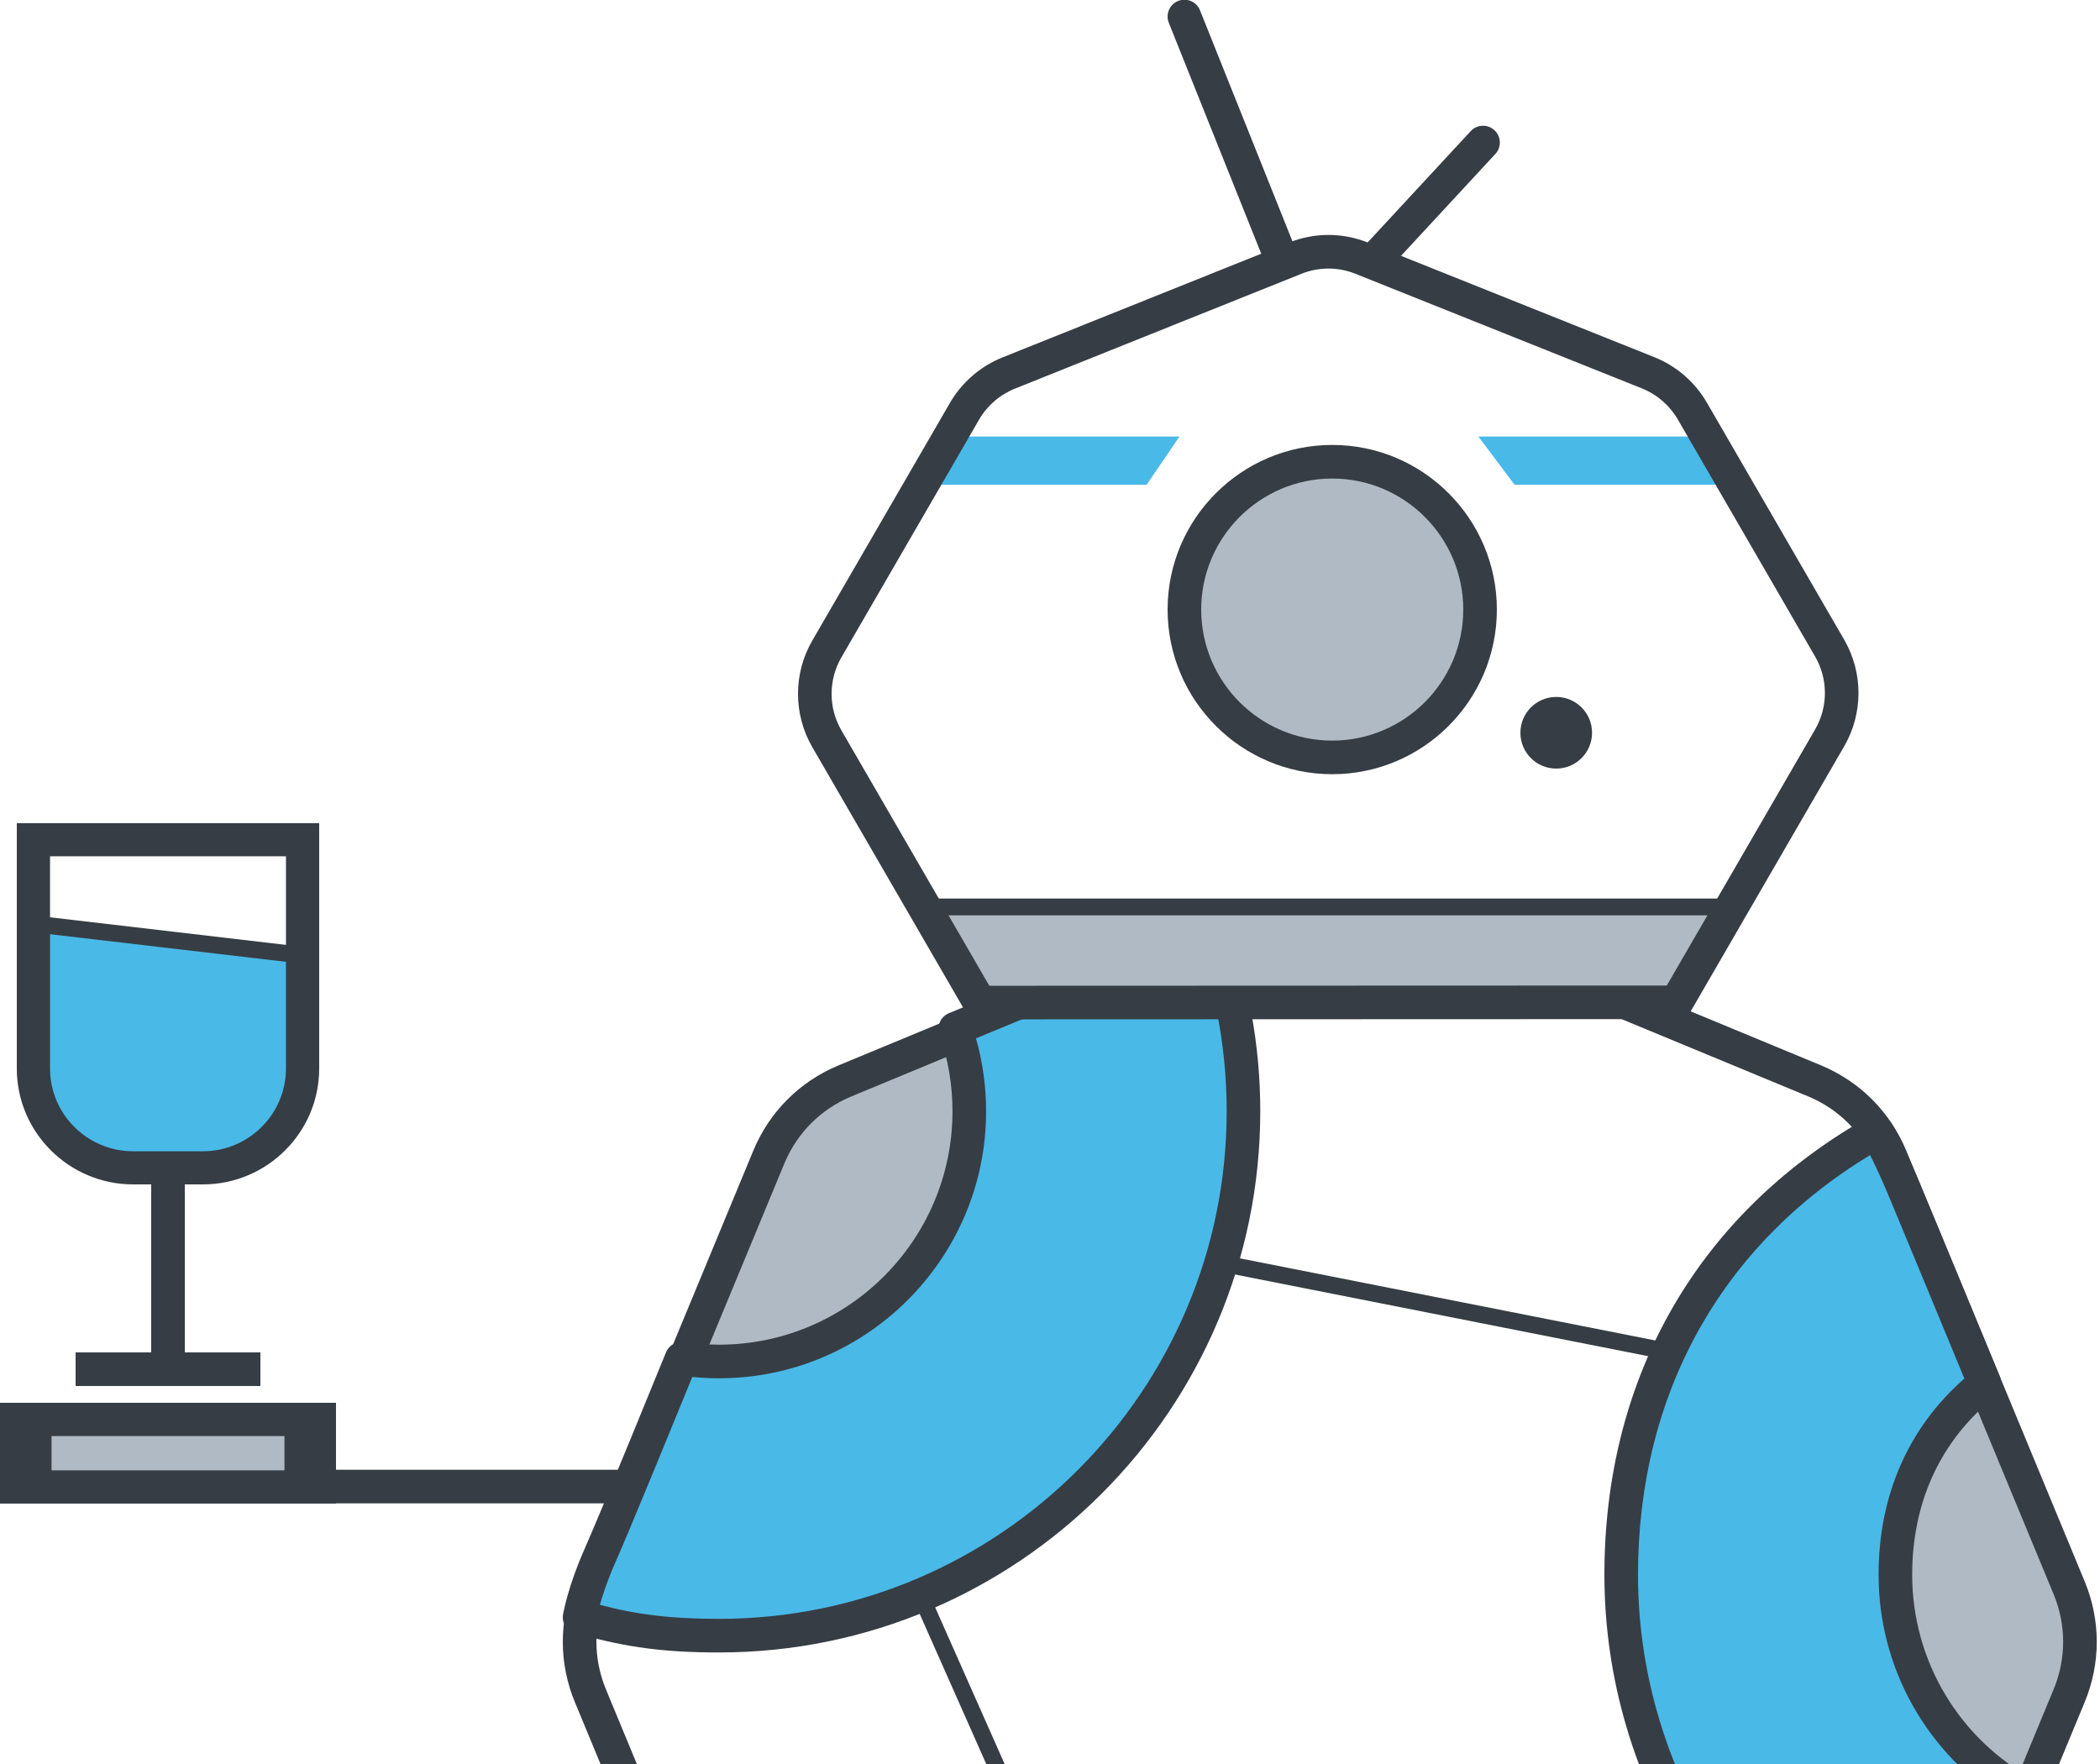 <?xml version="1.0" encoding="UTF-8" standalone="no"?>
<svg width="250px" height="210px" viewBox="0 0 250 210" version="1.1" xmlns="http://www.w3.org/2000/svg" xmlns:xlink="http://www.w3.org/1999/xlink">
    <!-- Generator: Sketch 3.6.1 (26313) - http://www.bohemiancoding.com/sketch -->
    <title>Page 1</title>
    <desc>Created with Sketch.</desc>
    <defs></defs>
    <g id="Desktop-design" stroke="none" stroke-width="1" fill="none" fill-rule="evenodd">
        <g id="Pricing-page" transform="translate(-645, -4011)">
            <g id="Group-3" transform="translate(100, 30)">
                <g id="Group-17" transform="translate(1, 3558)">
                    <g id="Page-1" transform="translate(544, 422)">
                        <path d="M4,111 L4,127.452 L4.97,133.776 L7.302,137.304 L12.419,141.066 L24.39,141.066 L30.805,139.181 L34.933,134.78 L36.39,129.066 L36.39,115.498 L4,111 Z" id="Fill-1" fill="#49B9E8"></path>
                        <path d="M36.391,115.776 L4,111.986 L4.233,110 L36.623,113.79 L36.391,115.776 Z" id="Fill-2" fill="#373D44"></path>
                        <g id="Group-40" transform="translate(0, 0.969)">
                            <path d="M81,161.851 L91.971,161.851 L100.821,158.234 L109.222,150.531 L114.219,139.846 L114.959,130.399 L113.396,123 L92.687,133.599 L81,161.851 L81,161.851 Z" id="Fill-3" fill="#AFBAC4"></path>
                            <path d="M234.071,162 L217,194.191 L236.618,229.039 L247.924,197.171 L240.757,173.91 L234.071,162 Z" id="Fill-5" fill="#AFBAC4"></path>
                            <path d="M136.49,116.003 L101.382,130.545 C97.728,132.059 94.883,134.903 93.371,138.556 L72.136,189.818 C70.624,193.471 70.624,197.494 72.136,201.147 L93.371,252.409 C94.883,256.062 97.728,258.906 101.382,260.42 L152.643,281.653 C156.297,283.166 160.32,283.166 163.971,281.653 L215.234,260.42 C218.887,258.906 221.732,256.061 223.245,252.409 L244.478,201.147 C245.992,197.494 245.992,193.471 244.478,189.818 L223.245,138.556 C221.732,134.903 218.887,132.059 215.234,130.545 L180.186,116.028 L164.397,116.956 L163.971,116.78 C159.293,114.842 155.589,114.494 152.643,115.713 L152.285,115.862 L136.49,116.003 Z M158.308,286.79 C155.87,286.79 153.433,286.31 151.113,285.349 L99.85,264.115 C95.21,262.193 91.596,258.579 89.675,253.94 L68.442,202.677 C66.519,198.038 66.519,192.927 68.442,188.288 L89.675,137.025 C91.597,132.385 95.21,128.772 99.85,126.85 L135.679,112.01 L151.488,111.869 C155.282,110.434 159.734,110.774 165.072,112.91 L180.869,111.981 L216.766,126.85 C221.405,128.772 225.018,132.386 226.94,137.025 L248.174,188.288 C250.095,192.927 250.095,198.038 248.174,202.677 L226.94,253.94 C225.019,258.579 221.405,262.192 216.766,264.115 L165.504,285.349 C163.183,286.31 160.745,286.79 158.308,286.79 L158.308,286.79 Z" id="Fill-9" fill="#373D44"></path>
                            <path d="M198.886,162.01 L143,150.962 L143.388,149 L199.274,160.048 L198.886,162.01 Z" id="Fill-13" fill="#373D44"></path>
                            <path d="M123.814,224.475 L108,188.81 L109.828,188 L125.642,223.664 L123.814,224.475 Z" id="Fill-15" fill="#373D44"></path>
                            <path d="M26,179 L75.355,179 L75.355,175 L26,175 L26,179 Z" id="Fill-17" fill="#373D44"></path>
                            <path d="M3.041,176.128 L37.041,176.128 L37.041,168 L3.041,168 L3.041,176.128 Z" id="Fill-19" fill="#AFBAC4"></path>
                            <path d="M6.135,175.073 L33.865,175.073 L33.865,170.989 L6.135,170.989 L6.135,175.073 Z M-8.45545856e-13,179.031 L40,179.031 L40,167.031 L-8.45545856e-13,167.031 L-8.45545856e-13,179.031 Z" id="Fill-20" fill="#373D44"></path>
                            <path d="M241.46,213.16 C232.05,208.152 225.642,198.25 225.642,186.847 C225.642,177.702 229.146,170.067 235.632,164.602 L236.301,164.177 C236.301,164.177 228.472,145.211 226.613,140.789 C224.754,136.366 223.371,134 223.371,134 L222.01,134.923 C203.761,145.821 193,164.048 193,186.847 C193,211.854 207.708,233.417 228.941,243.384 L241.46,213.16 Z" id="Fill-21" fill="#49B9E8"></path>
                            <path d="M222.632,137.538 C204.808,148.357 195,166.082 195,187.502 C195,210.126 207.85,231.017 227.908,241.305 L238.938,214.68 C229.457,208.924 223.641,198.672 223.641,187.502 C223.641,178.075 227.169,170.015 233.854,164.148 C231.987,159.629 226.304,145.87 224.769,142.219 C223.926,140.214 223.183,138.641 222.632,137.538 L222.632,137.538 Z M228.091,245.85 C205.559,235.273 191,212.37 191,187.502 C191,164.477 201.63,145.44 220.935,133.891 L222.247,133 L225.097,133.645 C225.156,133.747 226.569,136.177 228.456,140.669 C230.297,145.046 238.07,163.879 238.149,164.069 L237.373,166.52 L236.82,166.872 C230.815,171.981 227.641,179.112 227.641,187.502 C227.641,197.799 233.296,207.205 242.4,212.049 L243.308,214.58 L230.788,244.804 L228.091,245.85 Z" id="Fill-22" fill="#373D44"></path>
                            <path d="M115.392,132.32 C115.392,148.774 102.054,162.112 85.6,162.112 C84.084,162.112 82.595,161.997 81.14,161.779 C81.14,161.779 73.318,180.986 71.424,185.234 C69.53,189.483 69,192.567 69,192.567 L69.701,192.689 C75.145,194.239 79.658,194.754 85.6,194.754 C120.081,194.754 148.033,166.801 148.033,132.32 C148.033,124.453 146.564,116.933 143.908,110 L113.728,122.501 C114.801,125.577 115.392,128.878 115.392,132.32" id="Fill-25" fill="#49B9E8"></path>
                            <path d="M71.414,191.085 C75.956,192.28 80.047,192.753 85.6,192.753 C118.923,192.753 146.033,165.643 146.033,132.32 C146.033,125.589 144.928,118.981 142.743,112.647 L116.186,123.647 C116.986,126.467 117.392,129.377 117.392,132.32 C117.392,149.85 103.13,164.112 85.6,164.112 C84.541,164.112 83.475,164.059 82.413,163.953 C80.557,168.503 74.855,182.448 73.251,186.049 C72.339,188.093 71.761,189.858 71.414,191.085 M85.6,196.753 C79.214,196.753 74.62,196.161 69.254,194.641 L68.655,194.537 C67.569,194.346 66.842,193.314 67.029,192.228 C67.053,192.091 67.624,188.846 69.597,184.42 C71.456,180.25 79.209,161.216 79.287,161.024 C79.636,160.17 80.524,159.667 81.436,159.801 C82.813,160.007 84.215,160.112 85.6,160.112 C100.924,160.112 113.392,147.645 113.392,132.32 C113.392,129.194 112.869,126.112 111.839,123.16 C111.49,122.159 111.982,121.059 112.962,120.653 L143.143,108.152 C143.643,107.946 144.204,107.95 144.698,108.163 C145.194,108.376 145.583,108.781 145.776,109.285 C148.601,116.66 150.033,124.411 150.033,132.32 C150.033,167.849 121.128,196.753 85.6,196.753" id="Fill-26" fill="#373D44"></path>
                            <path d="M164,32.556 C163.514,32.556 163.026,32.38 162.642,32.023 C161.831,31.273 161.782,30.008 162.532,29.197 L175.084,15.641 C175.835,14.83 177.101,14.783 177.91,15.533 C178.721,16.283 178.77,17.549 178.02,18.359 L165.468,31.915 C165.073,32.341 164.537,32.556 164,32.556" id="Fill-27" fill="#373D44"></path>
                            <path d="M152.68,33.183 C151.886,33.183 151.135,32.707 150.823,31.926 L139.144,2.744 C138.733,1.718 139.232,0.554 140.257,0.143 C141.286,-0.266 142.448,0.233 142.857,1.257 L154.535,30.439 C154.947,31.465 154.448,32.629 153.422,33.039 C153.178,33.137 152.927,33.183 152.68,33.183" id="Fill-28" fill="#373D44"></path>
                            <path d="M181,87.265 C181,89.62 182.909,91.53 185.265,91.53 C187.62,91.53 189.53,89.62 189.53,87.265 C189.53,84.91 187.62,83 185.265,83 C182.909,83 181,84.91 181,87.265" id="Fill-29" fill="#373D44"></path>
                            <path d="M113.914,52 L140.411,52 L136.497,57.747 L110,57.747 L113.914,52 Z" id="Fill-30" fill="#49B9E8"></path>
                            <path d="M202.904,52 L176,52 L180.31,57.747 L206.233,57.747 L202.904,52 Z" id="Fill-31" fill="#49B9E8"></path>
                            <path d="M141,72.599 C141,82.319 148.879,90.198 158.599,90.198 C168.318,90.198 176.198,82.319 176.198,72.599 C176.198,62.879 168.318,55 158.599,55 C148.879,55 141,62.879 141,72.599" id="Fill-32" fill="#AFBAC4"></path>
                            <path d="M158.599,57 C149.997,57 143,63.998 143,72.599 C143,81.2 149.997,88.198 158.599,88.198 C167.201,88.198 174.198,81.2 174.198,72.599 C174.198,63.998 167.201,57 158.599,57 M158.599,92.198 C147.792,92.198 139,83.406 139,72.599 C139,61.792 147.792,53 158.599,53 C169.406,53 178.198,61.792 178.198,72.599 C178.198,83.406 169.406,92.198 158.599,92.198" id="Fill-33" fill="#373D44"></path>
                            <path d="M109,108 L206.866,108 L199.737,120.572 L117.941,120.572 L109,108 Z" id="Fill-34" fill="#AFBAC4"></path>
                            <path d="M110,109 L207.179,109 L207.179,107 L110,107 L110,109 Z" id="Fill-35" fill="#373D44"></path>
                            <path d="M100.159,78.301 C98.612,80.973 98.612,84.293 100.159,86.965 L117.775,117.383 L198.429,117.355 L216.09,86.862 C217.637,84.19 217.637,80.87 216.089,78.198 L199.738,49.965 C198.773,48.298 197.257,46.987 195.47,46.271 L161.358,32.623 C159.287,31.794 157.006,31.795 154.931,32.625 L120.82,46.299 C119.034,47.014 117.519,48.325 116.555,49.99 L100.159,78.301 L100.159,78.301 Z M115.472,121.384 L96.699,88.97 C94.435,85.062 94.434,80.206 96.698,76.297 L96.698,76.297 L113.094,47.985 C114.504,45.551 116.721,43.633 119.332,42.586 L153.444,28.912 C156.475,27.697 159.811,27.697 162.845,28.909 L196.956,42.557 C199.571,43.604 201.788,45.523 203.198,47.96 L219.55,76.194 C221.814,80.101 221.815,84.957 219.552,88.866 L200.737,121.354 L115.472,121.384 Z" id="Fill-36" fill="#373D44"></path>
                            <path d="M18,162.454 L22,162.454 L22,140 L18,140 L18,162.454 Z" id="Fill-37" fill="#373D44"></path>
                            <path d="M5.957,101.974 L5.957,127.232 C5.957,132.668 10.395,137.088 15.85,137.088 L24.15,137.088 C29.604,137.088 34.043,132.668 34.043,127.232 L34.043,101.974 L5.957,101.974 Z M24.15,141.031 L15.85,141.031 C8.213,141.031 2,134.841 2,127.232 L2,98.031 L38,98.031 L38,127.232 C38,134.841 31.786,141.031 24.15,141.031 L24.15,141.031 Z" id="Fill-38" fill="#373D44"></path>
                            <path d="M9,165.031 L31,165.031 L31,161.031 L9,161.031 L9,165.031 Z" id="Fill-39" fill="#373D44"></path>
                        </g>
                    </g>
                </g>
            </g>
        </g>
    </g>
</svg>
